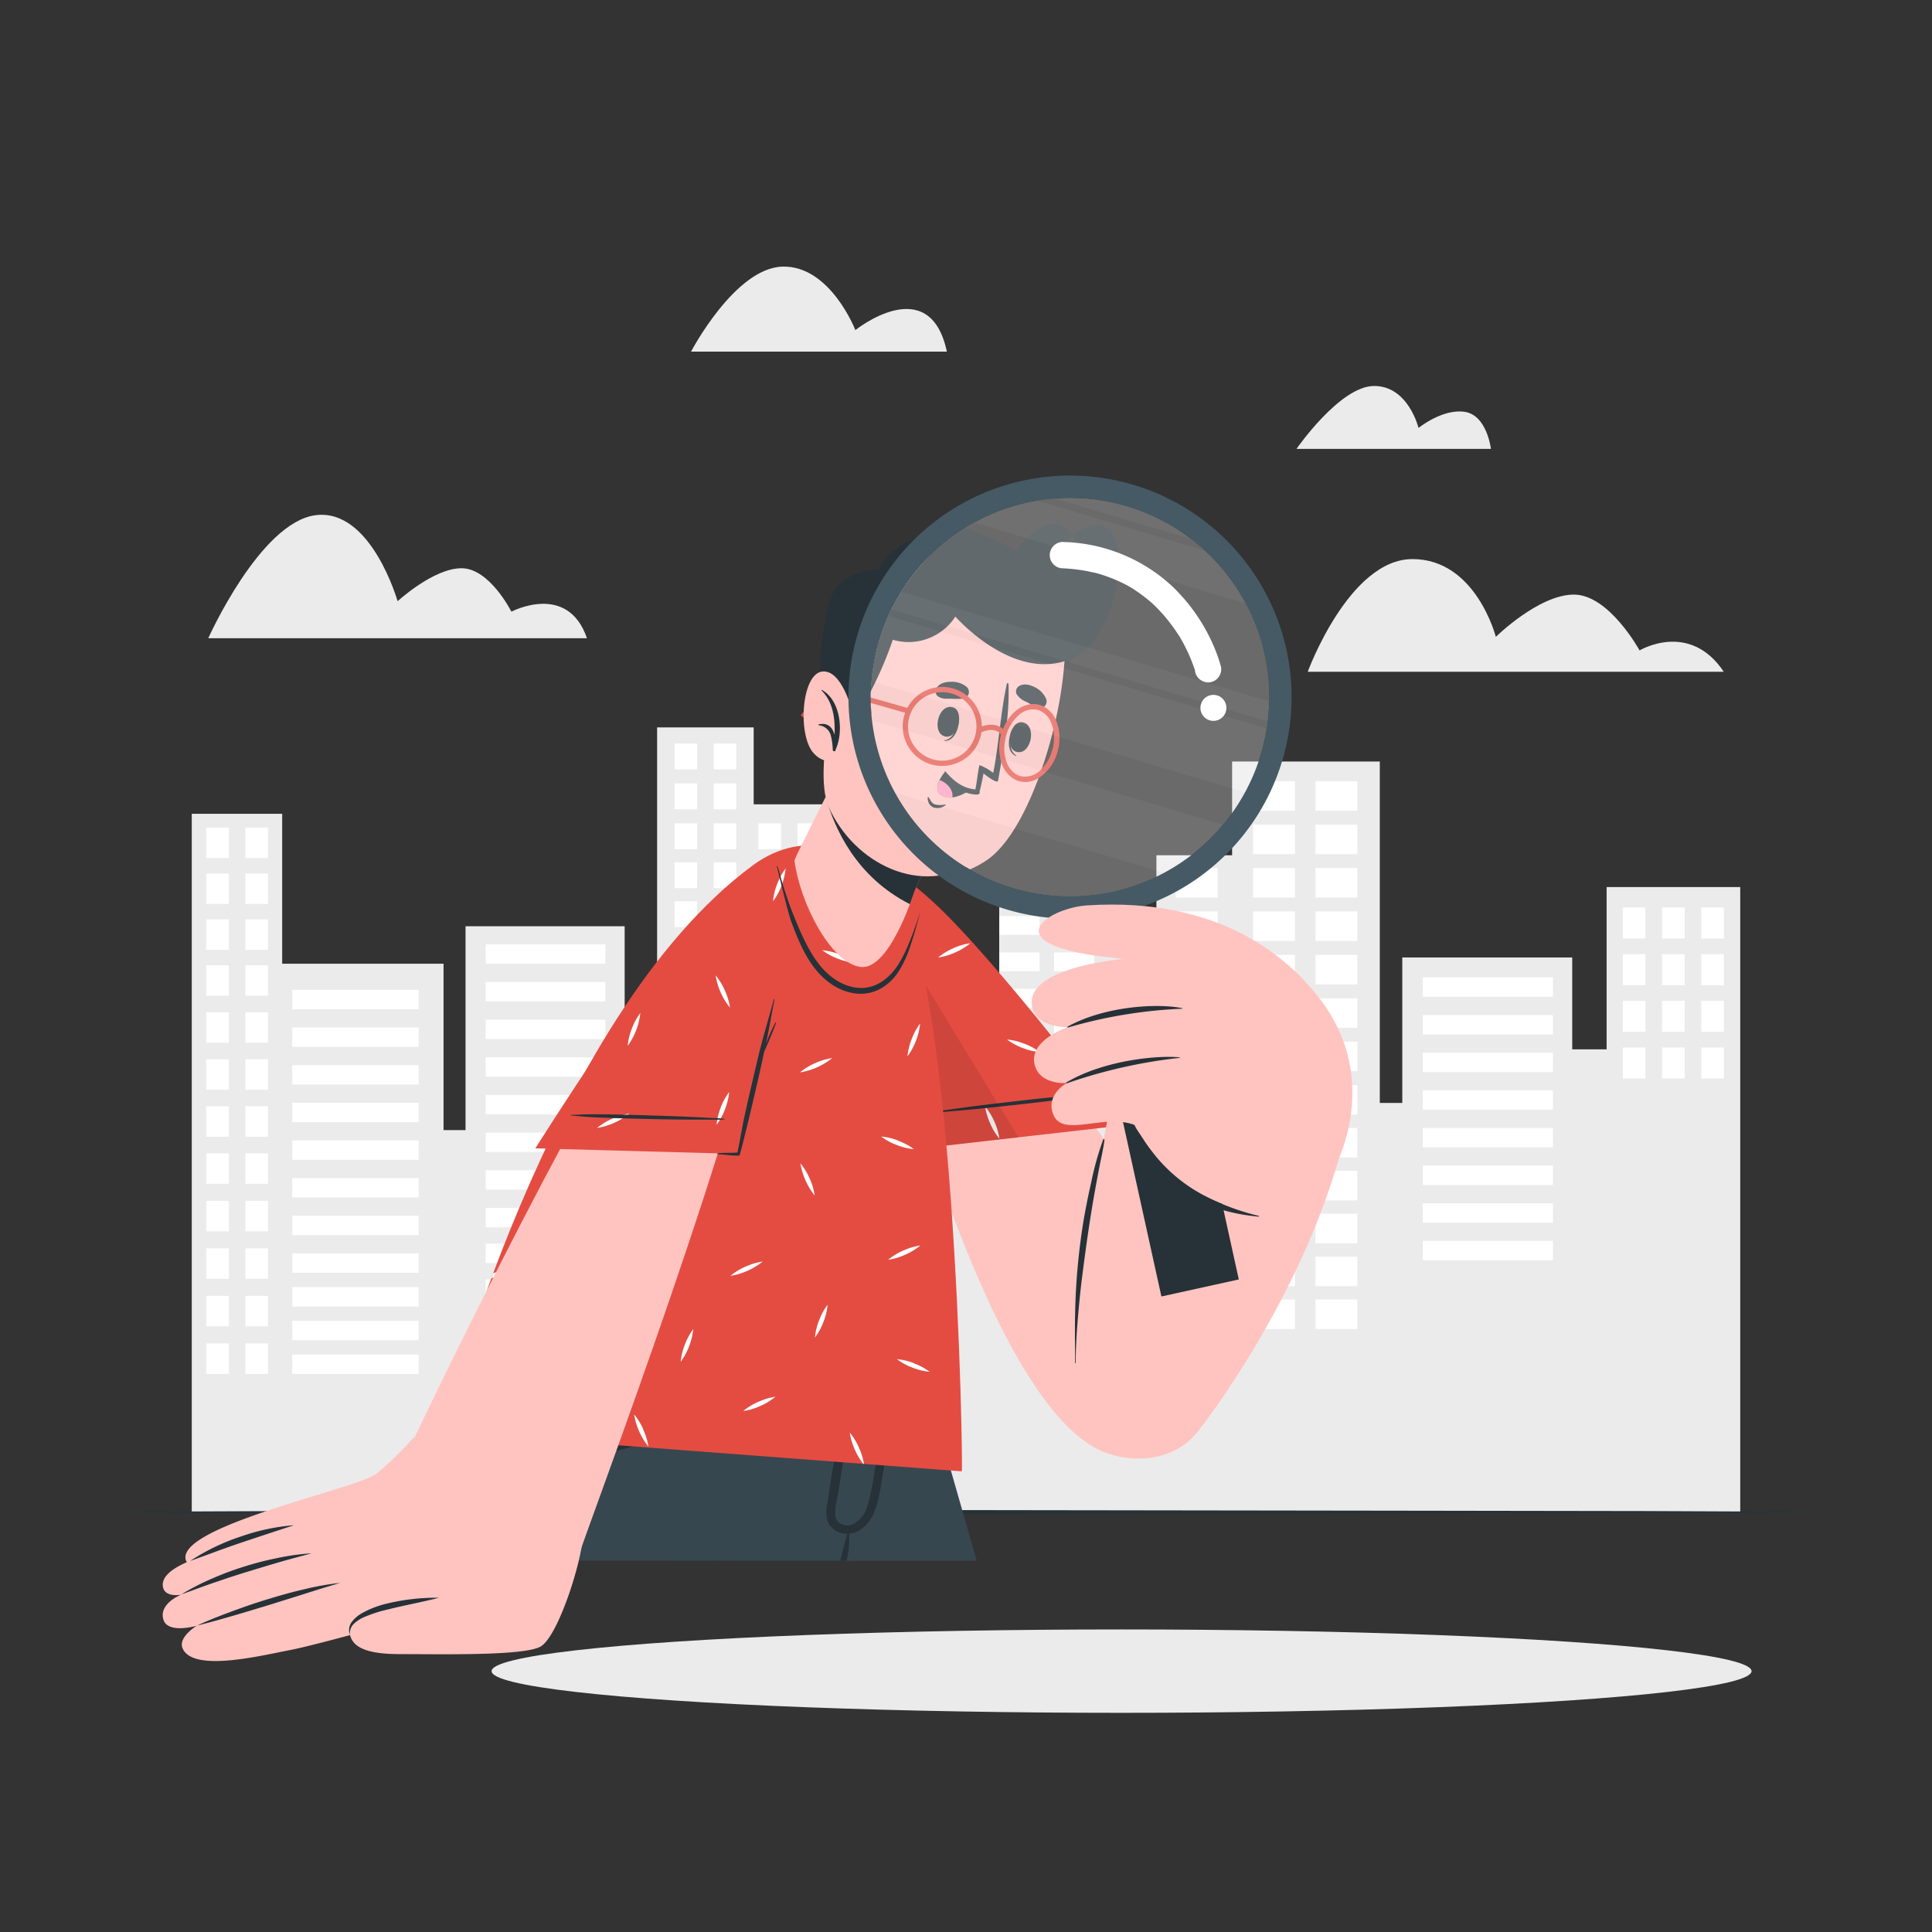 <svg xmlns="http://www.w3.org/2000/svg" viewBox="0 0 500 500"><rect x="0" y="0" width="500" height="500" fill="#333333" stroke="none"/><g id="freepik--background-complete--inject-50"><polygon points="450.37 229.57 415.79 229.57 415.79 271.57 406.89 271.57 406.89 247.79 362.91 247.79 362.91 285.44 357.09 285.44 357.09 197.08 318.87 197.08 318.87 221.34 299.28 221.34 299.28 251.51 293.35 251.51 293.35 232.53 258.6 232.53 258.6 289.17 248.44 289.17 248.44 243.12 216.66 243.12 216.66 208.16 195.05 208.16 195.05 188.25 170.06 188.25 170.06 276.57 161.66 276.57 161.66 239.71 120.48 239.71 120.48 292.47 114.79 292.47 114.79 249.41 73.03 249.41 73.03 210.61 49.63 210.61 49.63 391.31 450.37 391.31 450.37 229.57" style="fill:#ebebeb"></polygon><rect x="440.28" y="234.85" width="5.85" height="8.03" transform="translate(886.41 477.73) rotate(180)" style="fill:#fff"></rect><rect x="430.14" y="234.85" width="5.85" height="8.03" transform="translate(866.13 477.73) rotate(180)" style="fill:#fff"></rect><rect x="420" y="234.85" width="5.85" height="8.03" transform="translate(845.84 477.73) rotate(180)" style="fill:#fff"></rect><rect x="440.28" y="246.93" width="5.85" height="8.03" transform="translate(886.41 501.89) rotate(180)" style="fill:#fff"></rect><rect x="430.14" y="246.93" width="5.85" height="8.03" transform="translate(866.13 501.89) rotate(180)" style="fill:#fff"></rect><rect x="420" y="246.93" width="5.85" height="8.03" transform="translate(845.84 501.89) rotate(180)" style="fill:#fff"></rect><rect x="440.28" y="259.01" width="5.85" height="8.03" transform="translate(886.41 526.05) rotate(180)" style="fill:#fff"></rect><rect x="430.14" y="259.01" width="5.85" height="8.03" transform="translate(866.13 526.05) rotate(180)" style="fill:#fff"></rect><rect x="420" y="259.01" width="5.85" height="8.03" transform="translate(845.84 526.05) rotate(180)" style="fill:#fff"></rect><rect x="440.28" y="271.09" width="5.85" height="8.03" transform="translate(886.41 550.22) rotate(180)" style="fill:#fff"></rect><rect x="430.14" y="271.09" width="5.85" height="8.03" transform="translate(866.13 550.22) rotate(180)" style="fill:#fff"></rect><rect x="420" y="271.09" width="5.85" height="8.03" transform="translate(845.84 550.22) rotate(180)" style="fill:#fff"></rect><rect x="237.7" y="248.86" width="5.85" height="6.7" transform="translate(481.26 504.43) rotate(180)" style="fill:#fff"></rect><rect x="227.56" y="248.86" width="5.85" height="6.7" transform="translate(460.98 504.43) rotate(180)" style="fill:#fff"></rect><rect x="217.42" y="248.86" width="5.85" height="6.7" transform="translate(440.69 504.43) rotate(180)" style="fill:#fff"></rect><rect x="237.7" y="258.94" width="5.85" height="6.7" transform="translate(481.26 524.58) rotate(180)" style="fill:#fff"></rect><rect x="227.56" y="258.94" width="5.85" height="6.7" transform="translate(460.98 524.58) rotate(180)" style="fill:#fff"></rect><rect x="217.42" y="258.94" width="5.85" height="6.7" transform="translate(440.69 524.58) rotate(180)" style="fill:#fff"></rect><rect x="237.7" y="269.02" width="5.85" height="6.7" transform="translate(481.26 544.74) rotate(180)" style="fill:#fff"></rect><rect x="227.56" y="269.02" width="5.85" height="6.7" transform="translate(460.98 544.74) rotate(180)" style="fill:#fff"></rect><rect x="217.42" y="269.02" width="5.85" height="6.7" transform="translate(440.69 544.74) rotate(180)" style="fill:#fff"></rect><rect x="237.7" y="279.1" width="5.85" height="6.7" transform="translate(481.26 564.9) rotate(180)" style="fill:#fff"></rect><rect x="227.56" y="279.1" width="5.85" height="6.7" transform="translate(460.98 564.9) rotate(180)" style="fill:#fff"></rect><rect x="217.42" y="279.1" width="5.85" height="6.7" transform="translate(440.69 564.9) rotate(180)" style="fill:#fff"></rect><rect x="237.7" y="289.43" width="5.85" height="6.7" transform="translate(481.26 585.56) rotate(180)" style="fill:#fff"></rect><rect x="227.56" y="289.43" width="5.85" height="6.7" transform="translate(460.98 585.56) rotate(180)" style="fill:#fff"></rect><rect x="217.42" y="289.43" width="5.85" height="6.7" transform="translate(440.69 585.56) rotate(180)" style="fill:#fff"></rect><rect x="237.7" y="299.76" width="5.85" height="6.7" transform="translate(481.26 606.22) rotate(180)" style="fill:#fff"></rect><rect x="227.56" y="299.76" width="5.85" height="6.7" transform="translate(460.98 606.22) rotate(180)" style="fill:#fff"></rect><rect x="217.42" y="299.76" width="5.85" height="6.7" transform="translate(440.69 606.22) rotate(180)" style="fill:#fff"></rect><rect x="237.7" y="310.09" width="5.85" height="6.7" transform="translate(481.26 626.87) rotate(180)" style="fill:#fff"></rect><rect x="227.56" y="310.09" width="5.85" height="6.7" transform="translate(460.98 626.87) rotate(180)" style="fill:#fff"></rect><rect x="217.42" y="310.09" width="5.85" height="6.7" transform="translate(440.69 626.87) rotate(180)" style="fill:#fff"></rect><rect x="237.7" y="320.42" width="5.85" height="6.7" transform="translate(481.26 647.53) rotate(180)" style="fill:#fff"></rect><rect x="227.56" y="320.42" width="5.85" height="6.7" transform="translate(460.98 647.53) rotate(180)" style="fill:#fff"></rect><rect x="217.42" y="320.42" width="5.85" height="6.7" transform="translate(440.69 647.53) rotate(180)" style="fill:#fff"></rect><rect x="368.21" y="252.94" width="33.68" height="5.02" transform="translate(770.1 510.9) rotate(180)" style="fill:#fff"></rect><rect x="368.21" y="262.68" width="33.68" height="5.02" transform="translate(770.1 530.39) rotate(180)" style="fill:#fff"></rect><rect x="368.21" y="272.43" width="33.68" height="5.02" transform="translate(770.1 549.88) rotate(180)" style="fill:#fff"></rect><rect x="368.21" y="282.17" width="33.68" height="5.02" transform="translate(770.1 569.36) rotate(180)" style="fill:#fff"></rect><rect x="368.21" y="291.91" width="33.68" height="5.02" transform="translate(770.1 588.85) rotate(180)" style="fill:#fff"></rect><rect x="368.21" y="301.66" width="33.68" height="5.02" transform="translate(770.1 608.34) rotate(180)" style="fill:#fff"></rect><rect x="368.21" y="311.4" width="33.68" height="5.02" transform="translate(770.1 627.83) rotate(180)" style="fill:#fff"></rect><rect x="368.21" y="321.15" width="33.68" height="5.02" transform="translate(770.1 647.31) rotate(180)" style="fill:#fff"></rect><rect x="125.71" y="244.4" width="30.97" height="5.02" transform="translate(282.38 493.81) rotate(180)" style="fill:#fff"></rect><rect x="125.71" y="254.14" width="30.97" height="5.02" transform="translate(282.38 513.3) rotate(180)" style="fill:#fff"></rect><rect x="125.71" y="263.88" width="30.97" height="5.02" transform="translate(282.38 532.79) rotate(180)" style="fill:#fff"></rect><rect x="125.71" y="273.63" width="30.97" height="5.02" transform="translate(282.38 552.28) rotate(180)" style="fill:#fff"></rect><rect x="125.71" y="283.37" width="30.97" height="5.02" transform="translate(282.38 571.76) rotate(180)" style="fill:#fff"></rect><rect x="125.71" y="293.11" width="30.97" height="5.02" transform="translate(282.38 591.25) rotate(180)" style="fill:#fff"></rect><rect x="125.71" y="302.86" width="30.97" height="5.02" transform="translate(282.38 610.74) rotate(180)" style="fill:#fff"></rect><rect x="125.71" y="312.6" width="30.97" height="5.02" transform="translate(282.38 630.23) rotate(180)" style="fill:#fff"></rect><rect x="125.71" y="321.86" width="30.97" height="5.02" transform="translate(282.38 648.74) rotate(180)" style="fill:#fff"></rect><rect x="125.71" y="331.12" width="30.97" height="5.02" transform="translate(282.38 667.26) rotate(180)" style="fill:#fff"></rect><rect x="125.71" y="340.38" width="30.97" height="5.02" transform="translate(282.38 685.78) rotate(180)" style="fill:#fff"></rect><rect x="125.71" y="349.64" width="30.97" height="5.02" transform="translate(282.38 704.29) rotate(180)" style="fill:#fff"></rect><rect x="125.71" y="358.9" width="30.97" height="5.02" transform="translate(282.38 722.81) rotate(180)" style="fill:#fff"></rect><rect x="75.63" y="256.17" width="32.71" height="5.02" transform="translate(183.98 517.35) rotate(180)" style="fill:#fff"></rect><rect x="75.63" y="265.91" width="32.71" height="5.02" transform="translate(183.98 536.84) rotate(180)" style="fill:#fff"></rect><rect x="75.63" y="275.65" width="32.71" height="5.02" transform="translate(183.98 556.33) rotate(180)" style="fill:#fff"></rect><rect x="75.63" y="285.4" width="32.71" height="5.02" transform="translate(183.98 575.82) rotate(180)" style="fill:#fff"></rect><rect x="75.63" y="295.14" width="32.71" height="5.02" transform="translate(183.98 595.3) rotate(180)" style="fill:#fff"></rect><rect x="75.63" y="304.88" width="32.71" height="5.02" transform="translate(183.98 614.79) rotate(180)" style="fill:#fff"></rect><rect x="75.63" y="314.63" width="32.71" height="5.02" transform="translate(183.98 634.28) rotate(180)" style="fill:#fff"></rect><rect x="75.63" y="324.37" width="32.71" height="5.02" transform="translate(183.98 653.77) rotate(180)" style="fill:#fff"></rect><rect x="75.63" y="333.09" width="32.71" height="5.02" transform="translate(183.98 671.21) rotate(180)" style="fill:#fff"></rect><rect x="75.63" y="341.81" width="32.71" height="5.02" transform="translate(183.98 688.65) rotate(180)" style="fill:#fff"></rect><rect x="75.63" y="350.53" width="32.71" height="5.02" transform="translate(183.98 706.09) rotate(180)" style="fill:#fff"></rect><rect x="272.78" y="237.08" width="10.4" height="4.85" transform="translate(555.96 479.01) rotate(180)" style="fill:#fff"></rect><rect x="272.78" y="246.49" width="10.4" height="4.85" transform="translate(555.96 497.83) rotate(180)" style="fill:#fff"></rect><rect x="272.78" y="255.9" width="10.4" height="4.85" transform="translate(555.96 516.65) rotate(180)" style="fill:#fff"></rect><rect x="272.78" y="265.31" width="10.4" height="4.85" transform="translate(555.96 535.47) rotate(180)" style="fill:#fff"></rect><rect x="272.78" y="274.72" width="10.4" height="4.85" transform="translate(555.96 554.29) rotate(180)" style="fill:#fff"></rect><rect x="272.78" y="284.13" width="10.4" height="4.85" transform="translate(555.96 573.11) rotate(180)" style="fill:#fff"></rect><rect x="272.78" y="293.54" width="10.4" height="4.85" transform="translate(555.96 591.93) rotate(180)" style="fill:#fff"></rect><rect x="272.78" y="302.95" width="10.4" height="4.85" transform="translate(555.96 610.75) rotate(180)" style="fill:#fff"></rect><rect x="258.62" y="237.08" width="10.4" height="4.85" transform="translate(527.65 479.01) rotate(180)" style="fill:#fff"></rect><rect x="258.62" y="246.49" width="10.4" height="4.85" transform="translate(527.65 497.83) rotate(180)" style="fill:#fff"></rect><rect x="258.62" y="255.9" width="10.4" height="4.85" transform="translate(527.65 516.65) rotate(180)" style="fill:#fff"></rect><rect x="258.62" y="265.31" width="10.4" height="4.85" transform="translate(527.65 535.47) rotate(180)" style="fill:#fff"></rect><rect x="258.62" y="274.72" width="10.4" height="4.85" transform="translate(527.65 554.29) rotate(180)" style="fill:#fff"></rect><rect x="258.62" y="284.13" width="10.4" height="4.85" transform="translate(527.65 573.11) rotate(180)" style="fill:#fff"></rect><rect x="258.62" y="293.54" width="10.4" height="4.85" transform="translate(527.65 591.93) rotate(180)" style="fill:#fff"></rect><rect x="258.62" y="302.95" width="10.4" height="4.85" transform="translate(527.65 610.75) rotate(180)" style="fill:#fff"></rect><rect x="340.46" y="202.17" width="10.84" height="7.65" transform="translate(691.75 411.99) rotate(180)" style="fill:#fff"></rect><rect x="324.3" y="202.17" width="10.84" height="7.65" transform="translate(659.44 411.99) rotate(180)" style="fill:#fff"></rect><rect x="340.46" y="213.41" width="10.84" height="7.65" transform="translate(691.75 434.46) rotate(180)" style="fill:#fff"></rect><rect x="324.3" y="213.41" width="10.84" height="7.65" transform="translate(659.44 434.46) rotate(180)" style="fill:#fff"></rect><rect x="340.46" y="224.64" width="10.84" height="7.65" transform="translate(691.75 456.93) rotate(180)" style="fill:#fff"></rect><rect x="324.3" y="224.64" width="10.84" height="7.65" transform="translate(659.44 456.93) rotate(180)" style="fill:#fff"></rect><rect x="340.46" y="235.88" width="10.84" height="7.65" transform="translate(691.75 479.4) rotate(180)" style="fill:#fff"></rect><rect x="324.3" y="235.88" width="10.84" height="7.65" transform="translate(659.44 479.4) rotate(180)" style="fill:#fff"></rect><rect x="340.46" y="247.11" width="10.84" height="7.65" transform="translate(691.75 501.87) rotate(180)" style="fill:#fff"></rect><rect x="324.3" y="247.11" width="10.84" height="7.65" transform="translate(659.44 501.87) rotate(180)" style="fill:#fff"></rect><rect x="340.46" y="258.34" width="10.84" height="7.65" transform="translate(691.75 524.34) rotate(180)" style="fill:#fff"></rect><rect x="324.3" y="258.34" width="10.84" height="7.65" transform="translate(659.44 524.34) rotate(180)" style="fill:#fff"></rect><rect x="340.46" y="269.58" width="10.84" height="7.65" transform="translate(691.75 546.81) rotate(180)" style="fill:#fff"></rect><rect x="324.3" y="269.58" width="10.84" height="7.65" transform="translate(659.44 546.81) rotate(180)" style="fill:#fff"></rect><rect x="340.46" y="280.81" width="10.84" height="7.65" transform="translate(691.75 569.28) rotate(180)" style="fill:#fff"></rect><rect x="324.3" y="280.81" width="10.84" height="7.65" transform="translate(659.44 569.28) rotate(180)" style="fill:#fff"></rect><rect x="304.28" y="224.64" width="10.84" height="7.65" transform="translate(619.39 456.93) rotate(180)" style="fill:#fff"></rect><rect x="304.28" y="235.88" width="10.84" height="7.65" transform="translate(619.39 479.4) rotate(180)" style="fill:#fff"></rect><rect x="304.28" y="247.11" width="10.84" height="7.65" transform="translate(619.39 501.87) rotate(180)" style="fill:#fff"></rect><rect x="304.28" y="258.34" width="10.84" height="7.65" transform="translate(619.39 524.34) rotate(180)" style="fill:#fff"></rect><rect x="304.28" y="269.58" width="10.84" height="7.65" transform="translate(619.39 546.81) rotate(180)" style="fill:#fff"></rect><rect x="304.28" y="280.81" width="10.84" height="7.65" transform="translate(619.39 569.28) rotate(180)" style="fill:#fff"></rect><rect x="340.46" y="291.91" width="10.84" height="7.65" transform="translate(691.75 591.48) rotate(180)" style="fill:#fff"></rect><rect x="324.3" y="291.91" width="10.84" height="7.65" transform="translate(659.44 591.48) rotate(180)" style="fill:#fff"></rect><rect x="304.28" y="291.91" width="10.84" height="7.65" transform="translate(619.39 591.48) rotate(180)" style="fill:#fff"></rect><rect x="340.46" y="303.02" width="10.84" height="7.65" transform="translate(691.75 613.68) rotate(180)" style="fill:#fff"></rect><rect x="324.3" y="303.02" width="10.84" height="7.65" transform="translate(659.44 613.68) rotate(180)" style="fill:#fff"></rect><rect x="304.28" y="303.02" width="10.84" height="7.65" transform="translate(619.39 613.68) rotate(180)" style="fill:#fff"></rect><rect x="340.46" y="314.12" width="10.84" height="7.65" transform="translate(691.75 635.88) rotate(180)" style="fill:#fff"></rect><rect x="324.3" y="314.12" width="10.84" height="7.65" transform="translate(659.44 635.88) rotate(180)" style="fill:#fff"></rect><rect x="304.28" y="314.12" width="10.84" height="7.65" transform="translate(619.39 635.88) rotate(180)" style="fill:#fff"></rect><rect x="340.46" y="325.22" width="10.84" height="7.65" transform="translate(691.75 658.08) rotate(180)" style="fill:#fff"></rect><rect x="324.3" y="325.22" width="10.84" height="7.65" transform="translate(659.44 658.08) rotate(180)" style="fill:#fff"></rect><rect x="304.28" y="325.22" width="10.84" height="7.65" transform="translate(619.39 658.08) rotate(180)" style="fill:#fff"></rect><rect x="340.46" y="336.32" width="10.84" height="7.65" transform="translate(691.75 680.28) rotate(180)" style="fill:#fff"></rect><rect x="324.3" y="336.32" width="10.84" height="7.65" transform="translate(659.44 680.28) rotate(180)" style="fill:#fff"></rect><rect x="304.28" y="336.32" width="10.84" height="7.65" transform="translate(619.39 680.28) rotate(180)" style="fill:#fff"></rect><rect x="206.39" y="213.09" width="5.85" height="6.7" transform="translate(418.64 432.87) rotate(180)" style="fill:#fff"></rect><rect x="196.25" y="213.09" width="5.85" height="6.7" transform="translate(398.36 432.87) rotate(180)" style="fill:#fff"></rect><rect x="206.39" y="223.17" width="5.85" height="6.7" transform="translate(418.64 453.03) rotate(180)" style="fill:#fff"></rect><rect x="196.25" y="223.17" width="5.85" height="6.7" transform="translate(398.36 453.03) rotate(180)" style="fill:#fff"></rect><rect x="206.39" y="233.25" width="5.85" height="6.7" transform="translate(418.64 473.19) rotate(180)" style="fill:#fff"></rect><rect x="196.25" y="233.25" width="5.85" height="6.7" transform="translate(398.36 473.19) rotate(180)" style="fill:#fff"></rect><rect x="206.39" y="243.32" width="5.85" height="6.7" transform="translate(418.64 493.35) rotate(180)" style="fill:#fff"></rect><rect x="196.25" y="243.32" width="5.85" height="6.7" transform="translate(398.36 493.35) rotate(180)" style="fill:#fff"></rect><rect x="206.39" y="253.65" width="5.85" height="6.7" transform="translate(418.64 514.01) rotate(180)" style="fill:#fff"></rect><rect x="196.25" y="253.65" width="5.85" height="6.7" transform="translate(398.36 514.01) rotate(180)" style="fill:#fff"></rect><rect x="206.39" y="263.98" width="5.85" height="6.7" transform="translate(418.64 534.66) rotate(180)" style="fill:#fff"></rect><rect x="196.25" y="263.98" width="5.85" height="6.7" transform="translate(398.36 534.66) rotate(180)" style="fill:#fff"></rect><rect x="206.39" y="274.31" width="5.85" height="6.7" transform="translate(418.64 555.32) rotate(180)" style="fill:#fff"></rect><rect x="196.25" y="274.31" width="5.85" height="6.7" transform="translate(398.36 555.32) rotate(180)" style="fill:#fff"></rect><rect x="206.39" y="284.64" width="5.85" height="6.7" transform="translate(418.64 575.98) rotate(180)" style="fill:#fff"></rect><rect x="196.25" y="284.64" width="5.85" height="6.7" transform="translate(398.36 575.98) rotate(180)" style="fill:#fff"></rect><rect x="206.39" y="295.08" width="5.85" height="6.7" transform="translate(418.64 596.86) rotate(180)" style="fill:#fff"></rect><rect x="196.25" y="295.08" width="5.85" height="6.7" transform="translate(398.36 596.86) rotate(180)" style="fill:#fff"></rect><rect x="206.39" y="305.52" width="5.85" height="6.7" transform="translate(418.64 617.73) rotate(180)" style="fill:#fff"></rect><rect x="196.25" y="305.52" width="5.85" height="6.7" transform="translate(398.36 617.73) rotate(180)" style="fill:#fff"></rect><rect x="206.39" y="315.96" width="5.85" height="6.7" transform="translate(418.64 638.61) rotate(180)" style="fill:#fff"></rect><rect x="196.25" y="315.96" width="5.85" height="6.7" transform="translate(398.36 638.61) rotate(180)" style="fill:#fff"></rect><rect x="206.39" y="326.39" width="5.85" height="6.7" transform="translate(418.64 659.49) rotate(180)" style="fill:#fff"></rect><rect x="196.25" y="326.39" width="5.85" height="6.7" transform="translate(398.36 659.49) rotate(180)" style="fill:#fff"></rect><rect x="63.52" y="214.18" width="5.85" height="7.89" transform="translate(132.88 436.24) rotate(180)" style="fill:#fff"></rect><rect x="53.37" y="214.18" width="5.85" height="7.89" transform="translate(112.6 436.24) rotate(180)" style="fill:#fff"></rect><rect x="63.52" y="226.05" width="5.85" height="7.89" transform="translate(132.88 459.99) rotate(180)" style="fill:#fff"></rect><rect x="53.37" y="226.05" width="5.85" height="7.89" transform="translate(112.6 459.99) rotate(180)" style="fill:#fff"></rect><rect x="63.52" y="237.93" width="5.85" height="7.89" transform="translate(132.88 483.74) rotate(180)" style="fill:#fff"></rect><rect x="53.37" y="237.93" width="5.85" height="7.89" transform="translate(112.6 483.74) rotate(180)" style="fill:#fff"></rect><rect x="63.52" y="249.8" width="5.85" height="7.89" transform="translate(132.88 507.49) rotate(180)" style="fill:#fff"></rect><rect x="53.37" y="249.8" width="5.85" height="7.89" transform="translate(112.6 507.49) rotate(180)" style="fill:#fff"></rect><rect x="63.52" y="261.97" width="5.85" height="7.89" transform="translate(132.88 531.83) rotate(180)" style="fill:#fff"></rect><rect x="53.37" y="261.97" width="5.85" height="7.89" transform="translate(112.6 531.83) rotate(180)" style="fill:#fff"></rect><rect x="63.52" y="274.14" width="5.85" height="7.89" transform="translate(132.88 556.17) rotate(180)" style="fill:#fff"></rect><rect x="53.37" y="274.14" width="5.85" height="7.89" transform="translate(112.6 556.17) rotate(180)" style="fill:#fff"></rect><rect x="63.52" y="286.31" width="5.85" height="7.89" transform="translate(132.88 580.5) rotate(180)" style="fill:#fff"></rect><rect x="53.37" y="286.31" width="5.85" height="7.89" transform="translate(112.6 580.5) rotate(180)" style="fill:#fff"></rect><rect x="63.52" y="298.47" width="5.85" height="7.89" transform="translate(132.88 604.84) rotate(180)" style="fill:#fff"></rect><rect x="53.37" y="298.47" width="5.85" height="7.89" transform="translate(112.6 604.84) rotate(180)" style="fill:#fff"></rect><rect x="63.52" y="310.77" width="5.85" height="7.89" transform="translate(132.88 629.44) rotate(180)" style="fill:#fff"></rect><rect x="53.37" y="310.77" width="5.85" height="7.89" transform="translate(112.6 629.44) rotate(180)" style="fill:#fff"></rect><rect x="63.52" y="323.07" width="5.85" height="7.89" transform="translate(132.88 654.03) rotate(180)" style="fill:#fff"></rect><rect x="53.37" y="323.07" width="5.85" height="7.89" transform="translate(112.6 654.03) rotate(180)" style="fill:#fff"></rect><rect x="63.52" y="335.37" width="5.85" height="7.89" transform="translate(132.88 678.63) rotate(180)" style="fill:#fff"></rect><rect x="53.37" y="335.37" width="5.85" height="7.89" transform="translate(112.6 678.63) rotate(180)" style="fill:#fff"></rect><rect x="63.52" y="347.66" width="5.85" height="7.89" transform="translate(132.88 703.22) rotate(180)" style="fill:#fff"></rect><rect x="53.37" y="347.66" width="5.85" height="7.89" transform="translate(112.6 703.22) rotate(180)" style="fill:#fff"></rect><rect x="184.71" y="213.09" width="5.85" height="6.7" transform="translate(375.26 432.87) rotate(180)" style="fill:#fff"></rect><rect x="174.57" y="213.09" width="5.85" height="6.7" transform="translate(354.98 432.87) rotate(180)" style="fill:#fff"></rect><rect x="184.71" y="202.75" width="5.85" height="6.7" transform="translate(375.26 412.2) rotate(180)" style="fill:#fff"></rect><rect x="174.57" y="202.75" width="5.85" height="6.7" transform="translate(354.98 412.2) rotate(180)" style="fill:#fff"></rect><rect x="184.71" y="192.42" width="5.85" height="6.7" transform="translate(375.26 391.54) rotate(180)" style="fill:#fff"></rect><rect x="174.57" y="192.42" width="5.85" height="6.7" transform="translate(354.98 391.54) rotate(180)" style="fill:#fff"></rect><rect x="184.71" y="223.17" width="5.85" height="6.7" transform="translate(375.26 453.03) rotate(180)" style="fill:#fff"></rect><rect x="174.57" y="223.17" width="5.85" height="6.7" transform="translate(354.98 453.03) rotate(180)" style="fill:#fff"></rect><rect x="184.71" y="233.25" width="5.85" height="6.7" transform="translate(375.26 473.19) rotate(180)" style="fill:#fff"></rect><rect x="174.57" y="233.25" width="5.85" height="6.7" transform="translate(354.98 473.19) rotate(180)" style="fill:#fff"></rect><rect x="184.71" y="243.32" width="5.85" height="6.7" transform="translate(375.26 493.35) rotate(180)" style="fill:#fff"></rect><rect x="174.57" y="243.32" width="5.85" height="6.7" transform="translate(354.98 493.35) rotate(180)" style="fill:#fff"></rect><rect x="184.71" y="253.65" width="5.85" height="6.7" transform="translate(375.26 514.01) rotate(180)" style="fill:#fff"></rect><rect x="174.57" y="253.65" width="5.85" height="6.7" transform="translate(354.98 514.01) rotate(180)" style="fill:#fff"></rect><rect x="184.71" y="263.98" width="5.85" height="6.7" transform="translate(375.26 534.66) rotate(180)" style="fill:#fff"></rect><rect x="174.57" y="263.98" width="5.85" height="6.7" transform="translate(354.98 534.66) rotate(180)" style="fill:#fff"></rect><rect x="184.71" y="274.31" width="5.85" height="6.7" transform="translate(375.26 555.32) rotate(180)" style="fill:#fff"></rect><rect x="174.57" y="274.31" width="5.85" height="6.7" transform="translate(354.98 555.32) rotate(180)" style="fill:#fff"></rect><rect x="184.71" y="284.64" width="5.85" height="6.7" transform="translate(375.26 575.98) rotate(180)" style="fill:#fff"></rect><rect x="174.57" y="284.64" width="5.85" height="6.7" transform="translate(354.98 575.98) rotate(180)" style="fill:#fff"></rect><rect x="184.71" y="295.08" width="5.85" height="6.7" transform="translate(375.26 596.86) rotate(180)" style="fill:#fff"></rect><rect x="174.57" y="295.08" width="5.85" height="6.7" transform="translate(354.98 596.86) rotate(180)" style="fill:#fff"></rect><rect x="184.71" y="305.52" width="5.85" height="6.7" transform="translate(375.26 617.73) rotate(180)" style="fill:#fff"></rect><rect x="174.57" y="305.52" width="5.85" height="6.7" transform="translate(354.98 617.73) rotate(180)" style="fill:#fff"></rect><rect x="184.71" y="315.96" width="5.85" height="6.7" transform="translate(375.26 638.61) rotate(180)" style="fill:#fff"></rect><rect x="174.57" y="315.96" width="5.85" height="6.7" transform="translate(354.98 638.61) rotate(180)" style="fill:#fff"></rect><rect x="184.71" y="326.39" width="5.85" height="6.7" transform="translate(375.26 659.49) rotate(180)" style="fill:#fff"></rect><rect x="174.57" y="326.39" width="5.85" height="6.7" transform="translate(354.98 659.49) rotate(180)" style="fill:#fff"></rect><path d="M446.11,173.85H338.44s10.68-29.16,27.11-29.16,21.57,20.13,21.57,20.13,11.09-10.94,20.2-10.94,17,14.45,17,14.45S437.21,160.56,446.11,173.85Z" style="fill:#ebebeb"></path><path d="M385.85,116.18H335.53s11.24-16.29,20.1-16.29,11.48,10.86,11.48,10.86,6.25-5.07,12-4.16S385.85,116.18,385.85,116.18Z" style="fill:#ebebeb"></path><path d="M151.9,165.17h-98s13.42-30,27.78-31.84,21.22,22.26,21.22,22.26,9.26-8.53,16.54-8.53,12.91,11.24,12.91,11.24S146.9,150.6,151.9,165.17Z" style="fill:#ebebeb"></path><path d="M245.05,91H178.84s11.37-21.71,23.71-22,18.82,16.43,18.82,16.43S240.56,70,245.05,91Z" style="fill:#ebebeb"></path></g><g id="freepik--Shadow--inject-50"><ellipse cx="290.26" cy="432.49" rx="163.04" ry="10.79" style="fill:#ebebeb"></ellipse></g><g id="freepik--Table--inject-50"><polygon points="484.34 391.31 425.75 391.55 367.17 391.64 250 391.8 132.83 391.64 74.25 391.55 15.66 391.31 74.25 391.06 132.83 390.97 250 390.81 367.17 390.97 425.75 391.06 484.34 391.31" style="fill:#263238"></polygon></g><g id="freepik--Character--inject-50"><path d="M242.69,236.64c16.92,17.6,67.75,95.93,71.71,98.27,0,0,0,51.23-28.31,41s-54.26-102.14-59.8-131.44C223.37,229,228.87,222.28,242.69,236.64Z" style="fill: rgb(255, 196, 192);"></path><path d="M238.38,297.2l51.88-5.9s-32.18-42.69-48.81-57.93c-17.34-15.88-25.84-13.65-17.8,16.43C231.73,280.06,238.38,297.2,238.38,297.2Z" style="fill:#E44C42"></path><path d="M235.94,268.94a16.24,16.24,0,0,0-1.08,4.47,17.77,17.77,0,0,0,3.27-8.5A15.52,15.52,0,0,0,235.94,268.94Zm29.14,1.17a16.09,16.09,0,0,0-4.46-1.08,17.68,17.68,0,0,0,8.49,3.27A15.36,15.36,0,0,0,265.08,270.11Zm-7.73,20.18a16.21,16.21,0,0,0-2.4-3.91,16.19,16.19,0,0,0,1.32,4.39,15.23,15.23,0,0,0,2.38,3.92A16.33,16.33,0,0,0,257.35,290.29Zm-30.44-65c-.26-.55-.52-1.09-.82-1.63a5.49,5.49,0,0,0-1.07,0c.24.73.51,1.43.81,2.13a15.73,15.73,0,0,0,2.39,3.92A16.31,16.31,0,0,0,226.91,225.29Zm59.79,61.34-1,.4a16.48,16.48,0,0,0-3.93,2.39,16.31,16.31,0,0,0,4.41-1.31c.4-.18.79-.37,1.18-.58Zm-40-41.21a16.38,16.38,0,0,0-3.92,2.38,16,16,0,0,0,4.41-1.3,16.22,16.22,0,0,0,3.92-2.39A16,16,0,0,0,246.68,245.42Zm-3.48.09a1.92,1.92,0,0,0-.17.13l.18,0S243.2,245.54,243.2,245.51Z" style="fill:#fff"></path><path d="M240.87,287.87c1.21-.28,2.48-.39,3.71-.56l3.82-.53c2.57-.36,5.15-.68,7.73-1,5.16-.6,10.32-1.23,15.49-1.74,1.42-.14,2.85-.28,4.27-.39s3-.11,4.5-.22c.09,0,.09.13,0,.14-1.27.19-2.53.48-3.8.68s-2.62.38-3.93.54c-2.57.33-5.16.63-7.74.92-5.08.55-10.17,1.13-15.27,1.58l-4.26.36c-1.49.13-3,.35-4.5.34A.07.07,0,0,1,240.87,287.87Z" style="fill:#263238"></path><path d="M263.55,294.34l-25.16,2.86s-6.65-17.14-14.74-47.4c-3.41-12.76-3.84-20.51-1.88-24Z" style="opacity:0.1"></path><path d="M252.77,403.9H173.86c-.65-2.54-1.28-5-1.91-7.5-.72-2.83-1.43-5.59-2.11-8.28-.15-.6-.31-1.2-.46-1.79q-.78-3.09-1.53-6c-.3-1.19-.6-2.36-.89-3.52s-.6-2.34-.89-3.47c-.08-.3-.15-.6-.23-.89l-.24-1-.3-1.17h0c-.11-.41-.21-.81-.31-1.21-.2-.76-.39-1.51-.57-2.24-.28-1.08-.55-2.14-.81-3.17-.11-.45-.23-.9-.34-1.34-.19-.72-.37-1.42-.54-2.11-.12-.46-.23-.91-.34-1.35q-.7-2.72-1.3-5.1c-.11-.42-.21-.83-.32-1.23-.17-.69-.34-1.35-.5-2q-.17-.6-.3-1.17c-.35-1.36-.67-2.6-.94-3.69-.08-.29-.15-.57-.22-.84-.18-.72-.35-1.36-.49-1.93-.06-.23-.11-.45-.17-.65l-.16-.63c0-.14-.07-.28-.1-.4l-.14-.54q0-.13-.06-.24l-.18-.71h76.81s2.53,8.72,6.58,22.78c.82,2.86,1.71,6,2.66,9.23C246.25,381.12,249.39,392.06,252.77,403.9Z" style="fill:#37474f"></path><path d="M186.78,403.9h-2q-4.38-18.13-8.49-36.33-1-4.43-2-8.86l-.18-.83a.12.12,0,0,1,.23-.06c0,.09.05.18.08.27q1.33,4.76,2.65,9.53Q182.14,385.71,186.78,403.9Z" style="fill:#263238"></path><path d="M231.83,339.74l-3.39,17-2.78,13.92-4.73,23.72-.49,2.43-.81,4.05L219,403.9H173.85c-.64-2.55-1.28-5-1.9-7.5-.72-2.83-1.43-5.59-2.11-8.28-.15-.6-.31-1.2-.46-1.79q-.78-3.09-1.53-6c-.3-1.19-.6-2.36-.89-3.52s-.6-2.34-.89-3.47c-.08-.3-.15-.6-.23-.89l-.24-1-.3-1.17h0c-.11-.41-.21-.81-.31-1.21-.2-.76-.39-1.51-.57-2.24-.28-1.08-.55-2.14-.81-3.17-.12-.46-.23-.9-.34-1.34-.19-.72-.37-1.42-.54-2.11-.12-.46-.23-.91-.34-1.35q-.7-2.72-1.3-5.1c-.11-.42-.21-.83-.32-1.23-.17-.69-.34-1.35-.5-2q-.17-.6-.3-1.17c-.35-1.36-.67-2.6-.94-3.69-.08-.29-.15-.57-.22-.84-.18-.72-.35-1.36-.49-1.93-.06-.23-.11-.45-.17-.65l-.16-.63c0-.14-.07-.28-.1-.4l-.14-.54q0-.13-.06-.24l-.18-.71Z" style="fill:#263238"></path><path d="M231.84,339.71v0c0,.42-.32,5-1.06,12-.21,2-.46,4.28-.75,6.68-.45,3.79-1,8-1.7,12.39-1.18,7.71-2.72,16.12-4.72,24.34-.71,3-1.49,5.89-2.32,8.76l-99.15,0c1.17-15.11,2.24-28.78,3.09-39.55,1.19-15.16,2-24.65,2-24.65l89.94,0Z" style="fill:#37474f"></path><path d="M231.63,348.82c-.11,3.55-.26,7.09-.49,10.62-.24,3.83-.59,7.65-1.09,11.47,0,.14,0,.28-.05.42q-.7,5.37-1.61,10.71c-.57,3.32-1,6.9-2.46,10a9.75,9.75,0,0,1-2.32,3.13,6.85,6.85,0,0,1-3.17,1.64,3.83,3.83,0,0,1-.59.1h-.17a.22.22,0,0,1,.11.21c0,1.19,0,2.4-.14,3.58,0,.05,0,.1,0,.15-.12,1-.31,2.05-.5,3.07h-1.7l0-.06c.3-1.12.55-2.25.83-3.38s.68-2.28.95-3.45a.23.23,0,0,1,.08-.11,5.29,5.29,0,0,1-5.12-3.21,9.19,9.19,0,0,1-.08-4.66c.31-2,.61-4.06.92-6.09.58-3.73,1.33-7.42,2-11.13l.3-1.69c1.33-7.55,2.72-15.1,4.39-22.58.06-.31.13-.62.2-.93s.38-.15.36.05c-.05.5-.1,1-.16,1.51q-.44,4.31-1,8.58c-.48,3.35-.81,6.72-1.28,10.07-.16,1.14-.32,2.28-.49,3.42-.77,5.51-1.57,11-2.51,16.51-.44,2.55-2,7.12,1.64,7.91a3.74,3.74,0,0,0,2.49-.31,7.82,7.82,0,0,0,3.41-4.31,57.21,57.21,0,0,0,1.95-9.18q.9-5,1.6-10.09h0q.9-6.31,1.88-12.61.49-3.21,1-6.42l.48-3C231.3,348.55,231.63,348.61,231.63,348.82Z" style="fill:#263238"></path><path d="M143.89,375.18a50,50,0,0,0,12.23-1.65c1.84-.47,3.66-1.06,5.47-1.65a14.19,14.19,0,0,0,4.94-2.48c2.78-2.4,4.07-6.17,5.28-9.53A92.18,92.18,0,0,0,175,348.3c0-.19.32-.12.33.06a44.83,44.83,0,0,1-1.67,13.13c-1,3.63-2.34,7.67-5.27,10.21s-7.26,3.62-11.21,4.1a51.64,51.64,0,0,1-13.32-.18A.22.22,0,0,1,143.89,375.18Z" style="fill:#263238"></path><path d="M137,348.42q-.33,8.32-.7,16.66-.85,19.41-1.87,38.82h-1.86q1.28-19.45,2.69-38.88.61-8.31,1.26-16.61A.24.24,0,0,1,137,348.42Z" style="fill:#263238"></path><path d="M248.91,380.78,114.4,370.58s27.06-107.25,80.49-146.68c13.66-10.07,28.61-3.61,35.34,3.92C247.33,247,249.31,380.35,248.91,380.78Z" style="fill:#E44C42"></path><path d="M201.11,228.78a16.63,16.63,0,0,0-1.08,4.46,16,16,0,0,0,2.2-4,16.63,16.63,0,0,0,1.08-4.46A16.33,16.33,0,0,0,201.11,228.78Zm-14.6,57.86a15.63,15.63,0,0,0-1.07,4.47,17.89,17.89,0,0,0,3.26-8.5A16.14,16.14,0,0,0,186.51,286.64Zm-48.06,24.81a16.33,16.33,0,0,0-1.08,4.47,17.77,17.77,0,0,0,3.27-8.5A16.84,16.84,0,0,0,138.45,311.45ZM177.24,348a15.41,15.41,0,0,0-1.08,4.46,17.89,17.89,0,0,0,3.26-8.5A16,16,0,0,0,177.24,348Zm58.7-79.08a16.24,16.24,0,0,0-1.08,4.47,17.77,17.77,0,0,0,3.27-8.5A15.52,15.52,0,0,0,235.94,268.94ZM212,341.67a15.58,15.58,0,0,0-1.09,4.46,15.82,15.82,0,0,0,2.19-4,16.26,16.26,0,0,0,1.08-4.46A15.79,15.79,0,0,0,212,341.67ZM163.53,266.2a16.17,16.17,0,0,0-1.08,4.46,17.62,17.62,0,0,0,3.26-8.5A15.68,15.68,0,0,0,163.53,266.2ZM217.27,247a15.74,15.74,0,0,0-4.46-1.08,16,16,0,0,0,4,2.18,15.64,15.64,0,0,0,4.47,1.08A15.85,15.85,0,0,0,217.27,247Zm15.24,48.21a15.91,15.91,0,0,0-4.46-1.08,15.65,15.65,0,0,0,4,2.18,15.92,15.92,0,0,0,4.46,1.09A15.66,15.66,0,0,0,232.51,295.25Zm4.09,57.62a16.17,16.17,0,0,0-4.46-1.08,15.68,15.68,0,0,0,4,2.19,16.35,16.35,0,0,0,4.46,1.08A16.29,16.29,0,0,0,236.6,352.87Zm-95.75-4.74a16.09,16.09,0,0,0-4.46-1.08,17.68,17.68,0,0,0,8.49,3.27A16,16,0,0,0,140.85,348.13Zm34.61-37A16.19,16.19,0,0,0,171,310a16.06,16.06,0,0,0,4,2.2,16.63,16.63,0,0,0,4.46,1.08A16,16,0,0,0,175.46,311.12Zm51.45-85.83c-.14-.3-.28-.59-.43-.88h0c-.49-.37-1-.73-1.55-1.08a20.61,20.61,0,0,0,.9,2.46,15.73,15.73,0,0,0,2.39,3.92A16.31,16.31,0,0,0,226.91,225.29ZM187.6,256.36a15.91,15.91,0,0,0-2.39-3.92,17.57,17.57,0,0,0,3.7,8.32A15.79,15.79,0,0,0,187.6,256.36Zm34.71,118.33a16.18,16.18,0,0,0-2.38-3.92,16.12,16.12,0,0,0,1.3,4.4,16.8,16.8,0,0,0,2.19,3.68h.16A15.89,15.89,0,0,0,222.31,374.69ZM209.54,305a16.35,16.35,0,0,0-2.39-3.92,18,18,0,0,0,3.69,8.32A16.12,16.12,0,0,0,209.54,305Zm-91.62,53.14c-.06.21-.12.42-.19.62.13.14.25.29.37.43A8.85,8.85,0,0,0,117.92,358.17Zm40-26.68a16.17,16.17,0,0,0-2.39-3.91,17.59,17.59,0,0,0,3.7,8.31A16.24,16.24,0,0,0,157.89,331.49Zm8.58,38.5a16.22,16.22,0,0,0-2.39-3.92,17.93,17.93,0,0,0,3.7,8.33A16,16,0,0,0,166.47,370Zm67.27-46.32a16.42,16.42,0,0,0-3.92,2.39,16.13,16.13,0,0,0,4.4-1.31,16,16,0,0,0,3.93-2.39A16,16,0,0,0,233.74,323.67Zm-106.1,5.84-.51,1.38a14.15,14.15,0,0,0,3-1.95A12.51,12.51,0,0,0,127.64,329.51Zm68.58,33.32a16.06,16.06,0,0,0-3.92,2.38,16.29,16.29,0,0,0,4.41-1.3,16.46,16.46,0,0,0,3.92-2.4A15.64,15.64,0,0,0,196.22,362.83Zm-61.33,8.92-.69.33,2.35.18a13.88,13.88,0,0,0,2.74-1.82A16.35,16.35,0,0,0,134.89,371.75Zm23.56-82.23a17,17,0,0,0-3.92,2.39,17.93,17.93,0,0,0,8.33-3.69A16,16,0,0,0,158.45,289.52Zm34.48,38.3a16.26,16.26,0,0,0-3.92,2.4,17.81,17.81,0,0,0,8.33-3.7A16.29,16.29,0,0,0,192.93,327.82Zm18-52.65a16.75,16.75,0,0,0-3.92,2.39,17.69,17.69,0,0,0,8.32-3.69A16.22,16.22,0,0,0,210.9,275.17Z" style="fill:#fff"></path><path d="M222.61,250.23c-7.76-1.15-15.64-16.81-17-27.49-.09-.74,12-23.81,13.89-28.62.39-1,27.35,19.36,27.35,19.36s-7,8.92-10.27,17.35C236.35,231.53,230.11,251.33,222.61,250.23Z" style="fill: rgb(255, 196, 192);"></path><path d="M246.89,213.48s-7,8.92-10.28,17.34c-.06.17-.46,1.41-1.12,3.18-13.86-7-19.51-19.5-21.79-27.75,2.62-5.25,5.06-10.18,5.84-12.13C219.93,193.13,246.89,213.48,246.89,213.48Z" style="fill:#263238"></path><path d="M225.73,156.65c-7.89,9.13-15.78,42.06-11.27,52.18,6.55,14.66,24,23.47,38.12,14.1,13.73-9.09,23.25-52.19,17.58-62.07C261.82,146.3,237.37,143.17,225.73,156.65Z" style="fill: rgb(255, 196, 192);"></path><path d="M246.81,183.4c-1,.08-2,0-3,0a4.85,4.85,0,0,1-3.07-.6,1.56,1.56,0,0,1-.38-1.86,3.85,3.85,0,0,1,3.54-1.64,5.66,5.66,0,0,1,3.88,1.24A1.66,1.66,0,0,1,246.81,183.4Z" style="fill:#263238"></path><path d="M245.93,188.23c0-.09-.2.07-.22.17-.37,2.25-1.18,4.77-3.35,5.11-.07,0-.09.12,0,.13C244.89,193.78,245.93,190.43,245.93,188.23Z" style="fill:#263238"></path><path d="M244.39,185.49c-3.55-1-5.27,6.19-2,7.1S247.36,186.32,244.39,185.49Z" style="fill:#263238"></path><path d="M258.83,191c0-.08.15.15.13.24-.6,2.2-.92,4.83.91,6,.06,0,0,.15-.05.12C257.45,196.48,257.91,193,258.83,191Z" style="fill:#263238"></path><path d="M261.37,189.16c3.64.58,2.21,7.81-1.16,7.27S258.32,188.67,261.37,189.16Z" style="fill:#263238"></path><path d="M265.06,185.6a27.54,27.54,0,0,1-2.68-1.43,4.87,4.87,0,0,1-2.45-2,1.56,1.56,0,0,1,.54-1.83c1.23-.8,2.65-.43,3.91.19a5.71,5.71,0,0,1,2.87,2.92A1.67,1.67,0,0,1,265.06,185.6Z" style="fill:#263238"></path><path d="M238.49,207.48c.4.65.76,1.49,1.55,1.75a6,6,0,0,0,2.53,0,.08.08,0,0,1,.06.14,3.07,3.07,0,0,1-3.1.53,2.42,2.42,0,0,1-1.28-2.38C238.25,207.39,238.43,207.38,238.49,207.48Z" style="fill:#263238"></path><path d="M242.41,201.39a7.82,7.82,0,0,0,4.25,4.57,9.91,9.91,0,0,0,2.69.78,2.46,2.46,0,0,0,.53.06,4.06,4.06,0,0,0,.51,0,.55.55,0,0,0,.56-.39h0a2,2,0,0,0,0-.24h0l0-.2c.45-1.7.91-4.34.91-4.34.55.46,3.39,2.66,3.56,1.75,1.33-7.5,2.8-15.84,2.54-23.59a.21.21,0,0,0-.42,0c-1.56,7.16-1.85,14.55-3.31,21.77A13.32,13.32,0,0,0,251,199.6c-.26,0-.79,5.12-1.06,5.86a.44.44,0,0,1,0,.08c-3-.32-4.92-1.71-7.25-4.3C242.54,201.07,242.32,201.18,242.41,201.39Z" style="fill:#263238"></path><path d="M248.55,205.63a9.25,9.25,0,0,1-4.26,1.92,4.15,4.15,0,0,1-2.49-.43c-1.66-.89-1.32-2.53-.66-3.85a10,10,0,0,1,1.31-1.94A11.94,11.94,0,0,0,248.55,205.63Z" style="fill:#263238"></path><path d="M244.29,207.55a4.15,4.15,0,0,1-2.49-.43c-1.66-.89-1.32-2.53-.66-3.85C243,203.92,244.57,205.67,244.29,207.55Z" style="fill:#ff97b8"></path><path d="M273.18,173.68c-14,5.86-28.16-10.35-28.16-10.35a13.63,13.63,0,0,1-15.3,5.62S223,189.22,217.52,188c-8.33-1.78-5-30.64-1.23-35.66s11.17-5,11.17-5,1.41-4.21,7.39-7.08c6.6-3.18,25,6.79,25,6.79a18.65,18.65,0,0,1,6.45-5.75,5.26,5.26,0,0,1,7.28,2.23,12.52,12.52,0,0,0-3.07,4.7c-2.25,5.88,2.72,6.91,3.83,1.38a8.81,8.81,0,0,0-.76-6.08c3.2-3.1,7.45-3.44,9.48-1C286.79,147,284.83,168.82,273.18,173.68Z" style="fill:#263238"></path><path d="M238.84,199.36a9.66,9.66,0,1,1,12.59-8.59h0a9.67,9.67,0,0,1-12.59,8.59Zm5.52-17.15a8.47,8.47,0,0,0-2-.39,8.39,8.39,0,1,0,2,.39Z" style="fill:#E44C42"></path><path d="M260.15,203.4c-3.46-1.3-5.26-6-4-10.91a11.47,11.47,0,0,1,3.61-6.06,6,6,0,0,1,10,2.48,11.58,11.58,0,0,1,.35,7.05c-1.28,5.16-5.45,8.59-9.3,7.63A3.82,3.82,0,0,1,260.15,203.4Zm5.41-17.15-.47-.14a5.13,5.13,0,0,0-4.55,1.31,10.26,10.26,0,0,0-3.19,5.38c-1.11,4.48.54,8.76,3.71,9.54s6.63-2.22,7.74-6.69a10.21,10.21,0,0,0-.3-6.25A5.29,5.29,0,0,0,265.56,186.25Z" style="fill:#E44C42"></path><path d="M250.9,191.81l-.62-1.13c1.67-.93,5.31-1.89,7.14,1l-1.1.68C254.69,189.77,251.05,191.72,250.9,191.81Z" style="fill:#E44C42"></path><path d="M208.22,185.91l-1-.8c.38-.47,3.75-4.6,6.66-4.5,2.73.1,19.39,5,20.1,5.25l-.37,1.24c-4.78-1.42-17.66-5.13-19.77-5.2C211.9,181.83,209.13,184.77,208.22,185.91Z" style="fill:#E44C42"></path><path d="M221.09,186.12s-2.69-12.88-8.25-12.33-6.5,17.12-2.05,21.35a5.84,5.84,0,0,0,8.43.2Z" style="fill: rgb(255, 196, 192);"></path><path d="M212.69,178.55c-.08-.05-.15.06-.09.13,3.07,3.08,3.54,7.35,3.39,11.49-.52-1.84-1.7-3.24-4.1-2.71-.12,0-.09.21,0,.24a3.57,3.57,0,0,1,3.14,2.71,17.52,17.52,0,0,1,.49,3.68c0,.41.7.49.74,0a.34.34,0,0,1,0-.1C218.4,189.37,217.56,181.19,212.69,178.55Z" style="fill:#263238"></path><path d="M289.65,276.52c2.53-6.66,61.19,5.4,58.85,15.61-8.59,37.4-32.53,70.82-38.58,78.46-7.94,10-23.74,7.78-29.5,1.72C272.07,363.52,287.15,283.12,289.65,276.52Z" style="fill: rgb(255, 196, 192);"></path><path d="M285.52,294.88a76.21,76.21,0,0,0-3.09,11c-.85,3.7-1.59,7.42-2.19,11.16a168.3,168.3,0,0,0-2,22.86c-.11,4.28,0,8.55,0,12.83,0,.1.16.09.16,0,0-3.79.23-7.61.54-11.39s.69-7.63,1.18-11.42c.95-7.45,2-14.89,3.35-22.28q.56-3.11,1.17-6.2c.43-2.14.92-4.27,1.2-6.44C285.84,294.84,285.59,294.7,285.52,294.88Z" style="fill:#263238"></path><path d="M275.5,171.11a103.6,103.6,0,0,1-2.28,15.13c-.19.85-.4,1.72-.61,2.58-.84,3.42-1.84,6.86-3,10.17q-.4,1.2-.84,2.37c-3.55,9.59-8.24,17.84-13.52,21.34A25.56,25.56,0,0,1,251,225a51.64,51.64,0,0,1-25.6-43.05l-1.6-.44c.25-.39.51-.79.76-1.21s.56-.95.83-1.45a51.61,51.61,0,0,1,14.58-34.37c12.57-3.38,27.62,1.45,33.95,12.48C275.46,159.69,275.93,164.83,275.5,171.11Z" style="fill: rgb(255, 196, 192);"></path><path d="M249.15,180.83a30.84,30.84,0,0,1-3.19,0c-1.23,0-2.21.09-3.26-.64a1.64,1.64,0,0,1-.4-2c.77-1.36,2.27-1.71,3.75-1.74a6,6,0,0,1,4.11,1.31A1.76,1.76,0,0,1,249.15,180.83Z" style="fill:#263238"></path><path d="M248.22,186c0-.09-.21.08-.23.17-.39,2.39-1.25,5.06-3.55,5.42-.07,0-.09.13,0,.14C247.12,191.83,248.22,188.28,248.22,186Z" style="fill:#263238"></path><path d="M246.59,183.05c-3.76-1.05-5.58,6.55-2.1,7.52S249.74,183.93,246.59,183.05Z" style="fill:#263238"></path><path d="M261.89,188.88c0-.08.16.16.13.26-.64,2.33-1,5.11,1,6.4.06,0,0,.16-.05.13C260.43,194.68,260.91,191,261.89,188.88Z" style="fill:#263238"></path><path d="M264.58,186.93c3.85.62,2.33,8.28-1.24,7.71S261.35,186.41,264.58,186.93Z" style="fill:#263238"></path><path d="M268.48,183.16c-1-.43-1.87-1-2.83-1.51a5.22,5.22,0,0,1-2.6-2.09,1.65,1.65,0,0,1,.57-1.93c1.31-.85,2.81-.46,4.14.2a6,6,0,0,1,3,3.09A1.76,1.76,0,0,1,268.48,183.16Z" style="fill:#263238"></path><path d="M240.34,206.34c.43.68.81,1.57,1.65,1.85a6.17,6.17,0,0,0,2.67,0,.09.09,0,0,1,.07.15,3.25,3.25,0,0,1-3.29.56,2.57,2.57,0,0,1-1.35-2.52C240.08,206.24,240.27,206.24,240.34,206.34Z" style="fill:#263238"></path><path d="M244.5,199.88a8.24,8.24,0,0,0,4.49,4.85,10.36,10.36,0,0,0,2.85.82,2.86,2.86,0,0,0,.57.07,4.24,4.24,0,0,0,.53,0,.59.59,0,0,0,.6-.41v0a.93.93,0,0,0,0-.24v0l0-.21c.48-1.8,1-4.6,1-4.6.58.49,3.59,2.82,3.76,1.86,1.41-8,3-16.79,2.7-25a.22.22,0,0,0-.44,0c-1.66,7.58-2,15.41-3.51,23a14.45,14.45,0,0,0-3.51-2c-.27,0-.84,5.42-1.12,6.21a.25.25,0,0,1,0,.08c-3.13-.34-5.21-1.8-7.67-4.56C244.63,199.55,244.4,199.66,244.5,199.88Z" style="fill:#263238"></path><path d="M251,204.38a9.71,9.71,0,0,1-4.51,2,4.3,4.3,0,0,1-2.63-.46c-1.77-.94-1.4-2.68-.7-4.07a10.53,10.53,0,0,1,1.38-2.06A12.68,12.68,0,0,0,251,204.38Z" style="fill:#263238"></path><path d="M246.48,206.41a4.3,4.3,0,0,1-2.63-.46c-1.77-.94-1.4-2.68-.7-4.07C245.11,202.57,246.78,204.41,246.48,206.41Z" style="fill:#ff97b8"></path><path d="M277.08,170.54c-.53.22-1.06.41-1.58.57-14.32,4.44-28.25-11.54-28.25-11.54a14.43,14.43,0,0,1-16.2,6,94.31,94.31,0,0,1-5.69,13.31,51.68,51.68,0,0,1,24.36-42.25A99.23,99.23,0,0,1,263,142.41a19.8,19.8,0,0,1,6.84-6.09,5.57,5.57,0,0,1,7.71,2.35,13.47,13.47,0,0,0-3.25,5c-2.38,6.22,2.88,7.31,4.05,1.46a9.31,9.31,0,0,0-.8-6.45c3.39-3.27,7.89-3.63,10-1C291.49,142.3,289.43,165.39,277.08,170.54Z" style="fill:#263238"></path><path d="M250.37,180.14a10.18,10.18,0,0,0-5.89-2.34,9.71,9.71,0,0,0-1.95.07,10.22,10.22,0,0,0-7.72,5.35,8.34,8.34,0,0,0-.56,1.26,9.79,9.79,0,0,0-.61,2.88,10.25,10.25,0,0,0,7.07,10.38,10.74,10.74,0,0,0,2.5.47l.64,0A10.25,10.25,0,0,0,254,189.52c0-.29.07-.58.09-.88s0-.44,0-.65A10.19,10.19,0,0,0,250.37,180.14Zm-7.08,16.7a8.86,8.86,0,0,1-1.12-17.54,8.7,8.7,0,0,1,2.23-.14,9,9,0,0,1,2.16.41,8.74,8.74,0,0,1,2.49,1.27,8.85,8.85,0,0,1-5.76,16Z" style="fill:#E44C42"></path><path d="M273.4,186.67l-.18-.43a7.07,7.07,0,0,0-3-3.33,5.59,5.59,0,0,0-1.37-.54,5.88,5.88,0,0,0-2.13-.12,7.51,7.51,0,0,0-3.91,1.79,10.7,10.7,0,0,0-2.12,2.45,12.21,12.21,0,0,0-1.11,2.16,10.56,10.56,0,0,0-.5,1.5,2.8,2.8,0,0,0-.09.31,12.39,12.39,0,0,0,.18,6.89,7.26,7.26,0,0,0,4.11,4.67c.21.08.42.14.64.2a6.38,6.38,0,0,0,4.87-.86,11.65,11.65,0,0,0,5-7.23A12.21,12.21,0,0,0,273.4,186.67Zm-1,7.13a11.18,11.18,0,0,1-2.81,5.19,5.72,5.72,0,0,1-5.38,1.9c-3.36-.83-5.11-5.36-3.93-10.1a10.89,10.89,0,0,1,3.37-5.7,5.47,5.47,0,0,1,4.83-1.39,4,4,0,0,1,.49.15,5.65,5.65,0,0,1,3.12,3.34,8.55,8.55,0,0,1,.48,1.63A11.55,11.55,0,0,1,272.44,193.8Z" style="fill:#E44C42"></path><path d="M253.48,189.74l-.65-1.2c1.77-1,5.63-2,7.56,1.1l-1.16.72C257.5,187.58,253.65,189.65,253.48,189.74Z" style="fill:#E44C42"></path><path d="M235.55,183.44l-.39,1.31-.91-.27c-2.25-.66-5.57-1.62-8.88-2.54l-1.6-.44c.25-.39.51-.79.76-1.21l.81.23c4,1.1,7.87,2.23,9.47,2.7Z" style="fill:#E44C42"></path><g style="opacity:0.3"><path d="M288,230.79a51.58,51.58,0,1,1,39.28-61.46A51.57,51.57,0,0,1,288,230.79Z" style="fill:#fff"></path><path d="M231.67,205.18a51.61,51.61,0,0,0,69.61,20.71Z" style="fill:#ebebeb"></path><path d="M233.15,153.15l95.34,28.37a51.87,51.87,0,0,0-1.2-12.19,50.53,50.53,0,0,0-4.85-13.16l-70.38-20.95A51.62,51.62,0,0,0,233.15,153.15Z" style="fill:#ebebeb"></path><path d="M225.71,186.44l90.81,27a52.07,52.07,0,0,0,5.69-8.37l-96.7-28.78A49.87,49.87,0,0,0,225.71,186.44Z" style="fill:#ebebeb"></path><path d="M229.85,159.39l98,29.17c.1-.62.19-1.24.26-1.86l-97.48-29C230.36,158.25,230.09,158.81,229.85,159.39Z" style="fill:#ebebeb"></path><path d="M268.38,129.56l43.5,12.94c-1.13-1.05-2.32-2-3.55-3L273,129A45.26,45.26,0,0,0,268.38,129.56Z" style="fill:#ebebeb"></path></g><rect x="288.53" y="234.15" width="13.56" height="59.63" transform="translate(640.48 458.25) rotate(167.58)" style="fill:#ebebeb"></rect><path d="M332.92,168.09a57.34,57.34,0,1,0-43.67,68.33A57.36,57.36,0,0,0,332.92,168.09ZM288,230.79a51.58,51.58,0,1,1,39.27-61.46A51.57,51.57,0,0,1,288,230.79Z" style="fill:#455a64"></path><polygon points="300.57 335.53 320.6 331.12 320.6 331.12 309.24 279.49 289.2 283.9 289.2 283.9 300.57 335.53" style="fill:#263238"></polygon><path d="M309.31,173.66a1.21,1.21,0,0,1-.05-.18c-.24-.86.26.83.08.27s-.44-1.35-.69-2a43.78,43.78,0,0,0-3.2-6.7c-.17-.3-.36-.6-.53-.9-.06-.1.44.7,0,.07l-.35-.54c-.46-.69-.93-1.37-1.42-2a41.06,41.06,0,0,0-3.53-4.16l-.92-.92c-.42-.41.49.45-.09-.08l-.58-.53c-.75-.65-1.52-1.28-2.32-1.88s-1.75-1.26-2.66-1.83c-.42-.26-.84-.51-1.27-.75-.74-.43.32.15-.23-.13l-.79-.4a40.64,40.64,0,0,0-7.46-2.8l-.13,0-.28-.06-1.15-.25c-.75-.15-1.49-.28-2.25-.39a47.62,47.62,0,0,0-4.79-.44,3.41,3.41,0,0,1,.77-6.78,43,43,0,0,1,27.56,11.13,47,47,0,0,1,11.52,16.87,34.22,34.22,0,0,1,1.46,4.39,3.42,3.42,0,0,1-2.84,3.9,3.49,3.49,0,0,1-3.9-2.84Z" style="fill:#fff"></path><path d="M310.71,183.71a3.36,3.36,0,1,0,2.79-3.83A3.36,3.36,0,0,0,310.71,183.71Z" style="fill:#fff"></path><path d="M344.56,303.82s14.32-23.54-3.51-46c-7.34-9.24-24.66-25.81-59.8-23.5-8.34.55-19.83,7.24-5.89,11.29,9.9,2.88,17.05,1.71,22.51,4.43,0,0-13.61,10.25-12.73,18.58.39,3.72.68,11.85,2.83,19.59,0,0,2.82,2,5.11,1.66,0,0,6.17,17.8,28.36,23.27Z" style="fill: rgb(255, 196, 192);"></path><path d="M333.52,254.8c-5.74-2.29-18-6.93-29.35-7.25-12.61-.35-37,2.38-37.15,11.69-.12,6.83,9.28,6.6,9.28,6.6s-9.84,3.25-8.59,9.44c1.13,5.64,8.39,5,8.39,5s-5.63,3-3.49,8.22c2.57,6.28,13.94-1,22,3.08C296.47,292.54,333.52,254.8,333.52,254.8Z" style="fill: rgb(255, 196, 192);"></path><path d="M306,260.93c-5.75-1.26-19.56-.78-29.58,4.69-.23.12-.26.36,0,.29A124.25,124.25,0,0,1,306,261.05C306.09,261.05,306.09,261,306,260.93Z" style="fill:#263238"></path><path d="M305.3,273.65c-5.08-.58-19.29.55-29.25,6.44-.23.13-.24.37,0,.29a132.76,132.76,0,0,1,29.27-6.61A.06.06,0,0,0,305.3,273.65Z" style="fill:#263238"></path><path d="M325.77,314.67a60.95,60.95,0,0,1-14.62-5.53,40.68,40.68,0,0,1-12.11-10c-1-1.25-2-2.55-2.87-3.88s-1.83-2.84-2.86-4.16c-.08-.1-.27,0-.21.09a46.21,46.21,0,0,0,4.26,7.93,32.48,32.48,0,0,0,5.34,6.35,36.51,36.51,0,0,0,14,7.76,49.55,49.55,0,0,0,9,1.63C325.85,314.9,325.91,314.7,325.77,314.67Z" style="fill:#263238"></path><path d="M179.8,239.34c-25.76,34.59-68.75,124.74-75.07,138-4.29,9,42.74,32.7,44.73,26.16,2.56-8.38,44.61-119,50.5-159.33C203.18,222.06,188.71,227.37,179.8,239.34Z" style="fill: rgb(255, 196, 192);"></path><path d="M150.73,399c-1.09,8.15-6.63,24.57-10.75,27.08s-25.77,2-36.68,2-13-3.05-12.87-6.8,23.07-4.47,23.07-4.47S82.92,425.53,75.23,427s-25.4,5.9-28-.47c-1.15-2.88,3.7-5.79,3.7-5.79s-7.43,2.17-8.62-1.52c-1.34-4.21,4.57-6.52,4.57-6.52s-4.65.93-4.76-2.5C41.92,402.5,71,398.74,71,398.74s-22.26,10.84-23,4.58c-1-8.65,44.64-18.14,49.39-21.91a89,89,0,0,0,9.67-9.39Z" style="fill: rgb(255, 196, 192);"></path><path d="M90.59,423.14a3.38,3.38,0,0,1,1-2.92,9.5,9.5,0,0,1,2.66-1.72,35.67,35.67,0,0,1,6.25-2c4.3-1.09,8.71-1.86,13.1-3A53.75,53.75,0,0,0,100.16,415a24.68,24.68,0,0,0-6.43,2.46,8.7,8.7,0,0,0-2.69,2.3A3.48,3.48,0,0,0,90.59,423.14Z" style="fill:#263238"></path><path d="M51,420.7c3.15-.77,6.25-1.65,9.34-2.55s6.17-1.84,9.25-2.77l9.21-2.88c3.07-1,6.14-1.92,9.24-2.85a71.82,71.82,0,0,0-9.55,1.71c-3.16.72-6.26,1.62-9.35,2.56s-6.15,2-9.17,3.12S53.9,419.34,51,420.7Z" style="fill:#263238"></path><path d="M80.62,402a59.59,59.59,0,0,0-8.82,1.22,80.31,80.31,0,0,0-8.63,2.22,78.36,78.36,0,0,0-8.35,3.12,61.57,61.57,0,0,0-7.91,4.08c2.81-1,5.55-2.05,8.34-3s5.57-1.89,8.38-2.75,5.62-1.71,8.45-2.54S77.75,402.8,80.62,402Z" style="fill:#263238"></path><path d="M76.12,394.72a54.91,54.91,0,0,0-14,3,54.65,54.65,0,0,0-12.91,6.26c4.52-1.61,8.92-3.31,13.41-4.81S71.56,396.19,76.12,394.72Z" style="fill:#263238"></path><path d="M190.75,298.63l-52.2-1.44S167,251.91,182.24,235.3c15.91-17.3,24.57-15.81,19.14,14.84C195.91,281,190.75,298.63,190.75,298.63Z" style="fill:#E44C42"></path><path d="M158.45,289.52a17,17,0,0,0-3.92,2.39,17.93,17.93,0,0,0,8.33-3.69A16,16,0,0,0,158.45,289.52Zm29.15-33.16a15.91,15.91,0,0,0-2.39-3.92,17.57,17.57,0,0,0,3.7,8.32A15.79,15.79,0,0,0,187.6,256.36Zm-24.07,9.84a16.17,16.17,0,0,0-1.08,4.46,17.62,17.62,0,0,0,3.26-8.5A15.68,15.68,0,0,0,163.53,266.2Zm23,20.44a15.63,15.63,0,0,0-1.07,4.47,17.89,17.89,0,0,0,3.26-8.5A16.14,16.14,0,0,0,186.51,286.64Zm15.3-59.45c-.25.52-.48,1.05-.7,1.59a16.63,16.63,0,0,0-1.08,4.46,16,16,0,0,0,2.2-4c.05-.13.09-.25.13-.38A10.49,10.49,0,0,0,201.81,227.19Z" style="fill:#fff"></path><path d="M187.48,289.55c-1.24-.18-2.51-.18-3.75-.24l-3.85-.21q-3.88-.19-7.79-.31c-5.2-.16-10.39-.34-15.58-.41-1.43,0-2.86,0-4.29,0s-3,.15-4.5.16c-.09,0-.08.14,0,.14,1.28.08,2.56.27,3.85.35s2.63.16,3.95.21c2.6.1,5.2.19,7.8.25,5.11.12,10.23.26,15.34.27H183c1.49,0,3,.08,4.5-.05C187.54,289.68,187.56,289.56,187.48,289.55Z" style="fill:#263238"></path><path d="M200.87,264.68c0-.1-.12-.16-.17-.06a39.44,39.44,0,0,0-2.48,5.55c.18-.91.39-1.82.56-2.74.57-2.94,1.09-5.9,1.67-8.84a.09.09,0,0,0-.17,0c-1.35,5.06-2.92,10.07-4.12,15.17s-2.41,10.2-3.53,15.32c-.61,2.83-1.16,6.36-1.78,9.18-1.51.18-3.45,0-5.08.21-.14,0-.1.25,0,.25,1.72.05,3.77.44,5.58.33.23,0,4.61-18.19,6.43-26.9C198.9,269.67,199.94,267.19,200.87,264.68Z" style="fill:#263238"></path><path d="M238,236.4c-.73,2.39-1.56,4.75-2.51,7.06a38.16,38.16,0,0,1-2.91,6c-2.16,3.41-5.48,6.23-9.69,6.22-4,0-7.66-2.32-10.22-5.28-2.8-3.23-4.66-7.28-6.33-11.18-1-2.41-2-4.87-2.8-7.36-.41-1.26-.84-2.52-1.2-3.8s-.67-2.57-1.11-3.82c0-.1-.22-.09-.19,0,.74,2.88,2.89,12,3.75,14.32,1.58,4.25,3.36,8.64,6.21,12.22,2.7,3.38,6.37,5.94,10.76,6.36s8.15-1.89,10.57-5.37a28.15,28.15,0,0,0,3.3-7.07c.93-2.74,1.71-5.55,2.42-8.36C238.09,236.38,238,236.37,238,236.4Z" style="fill:#263238"></path></g></svg>